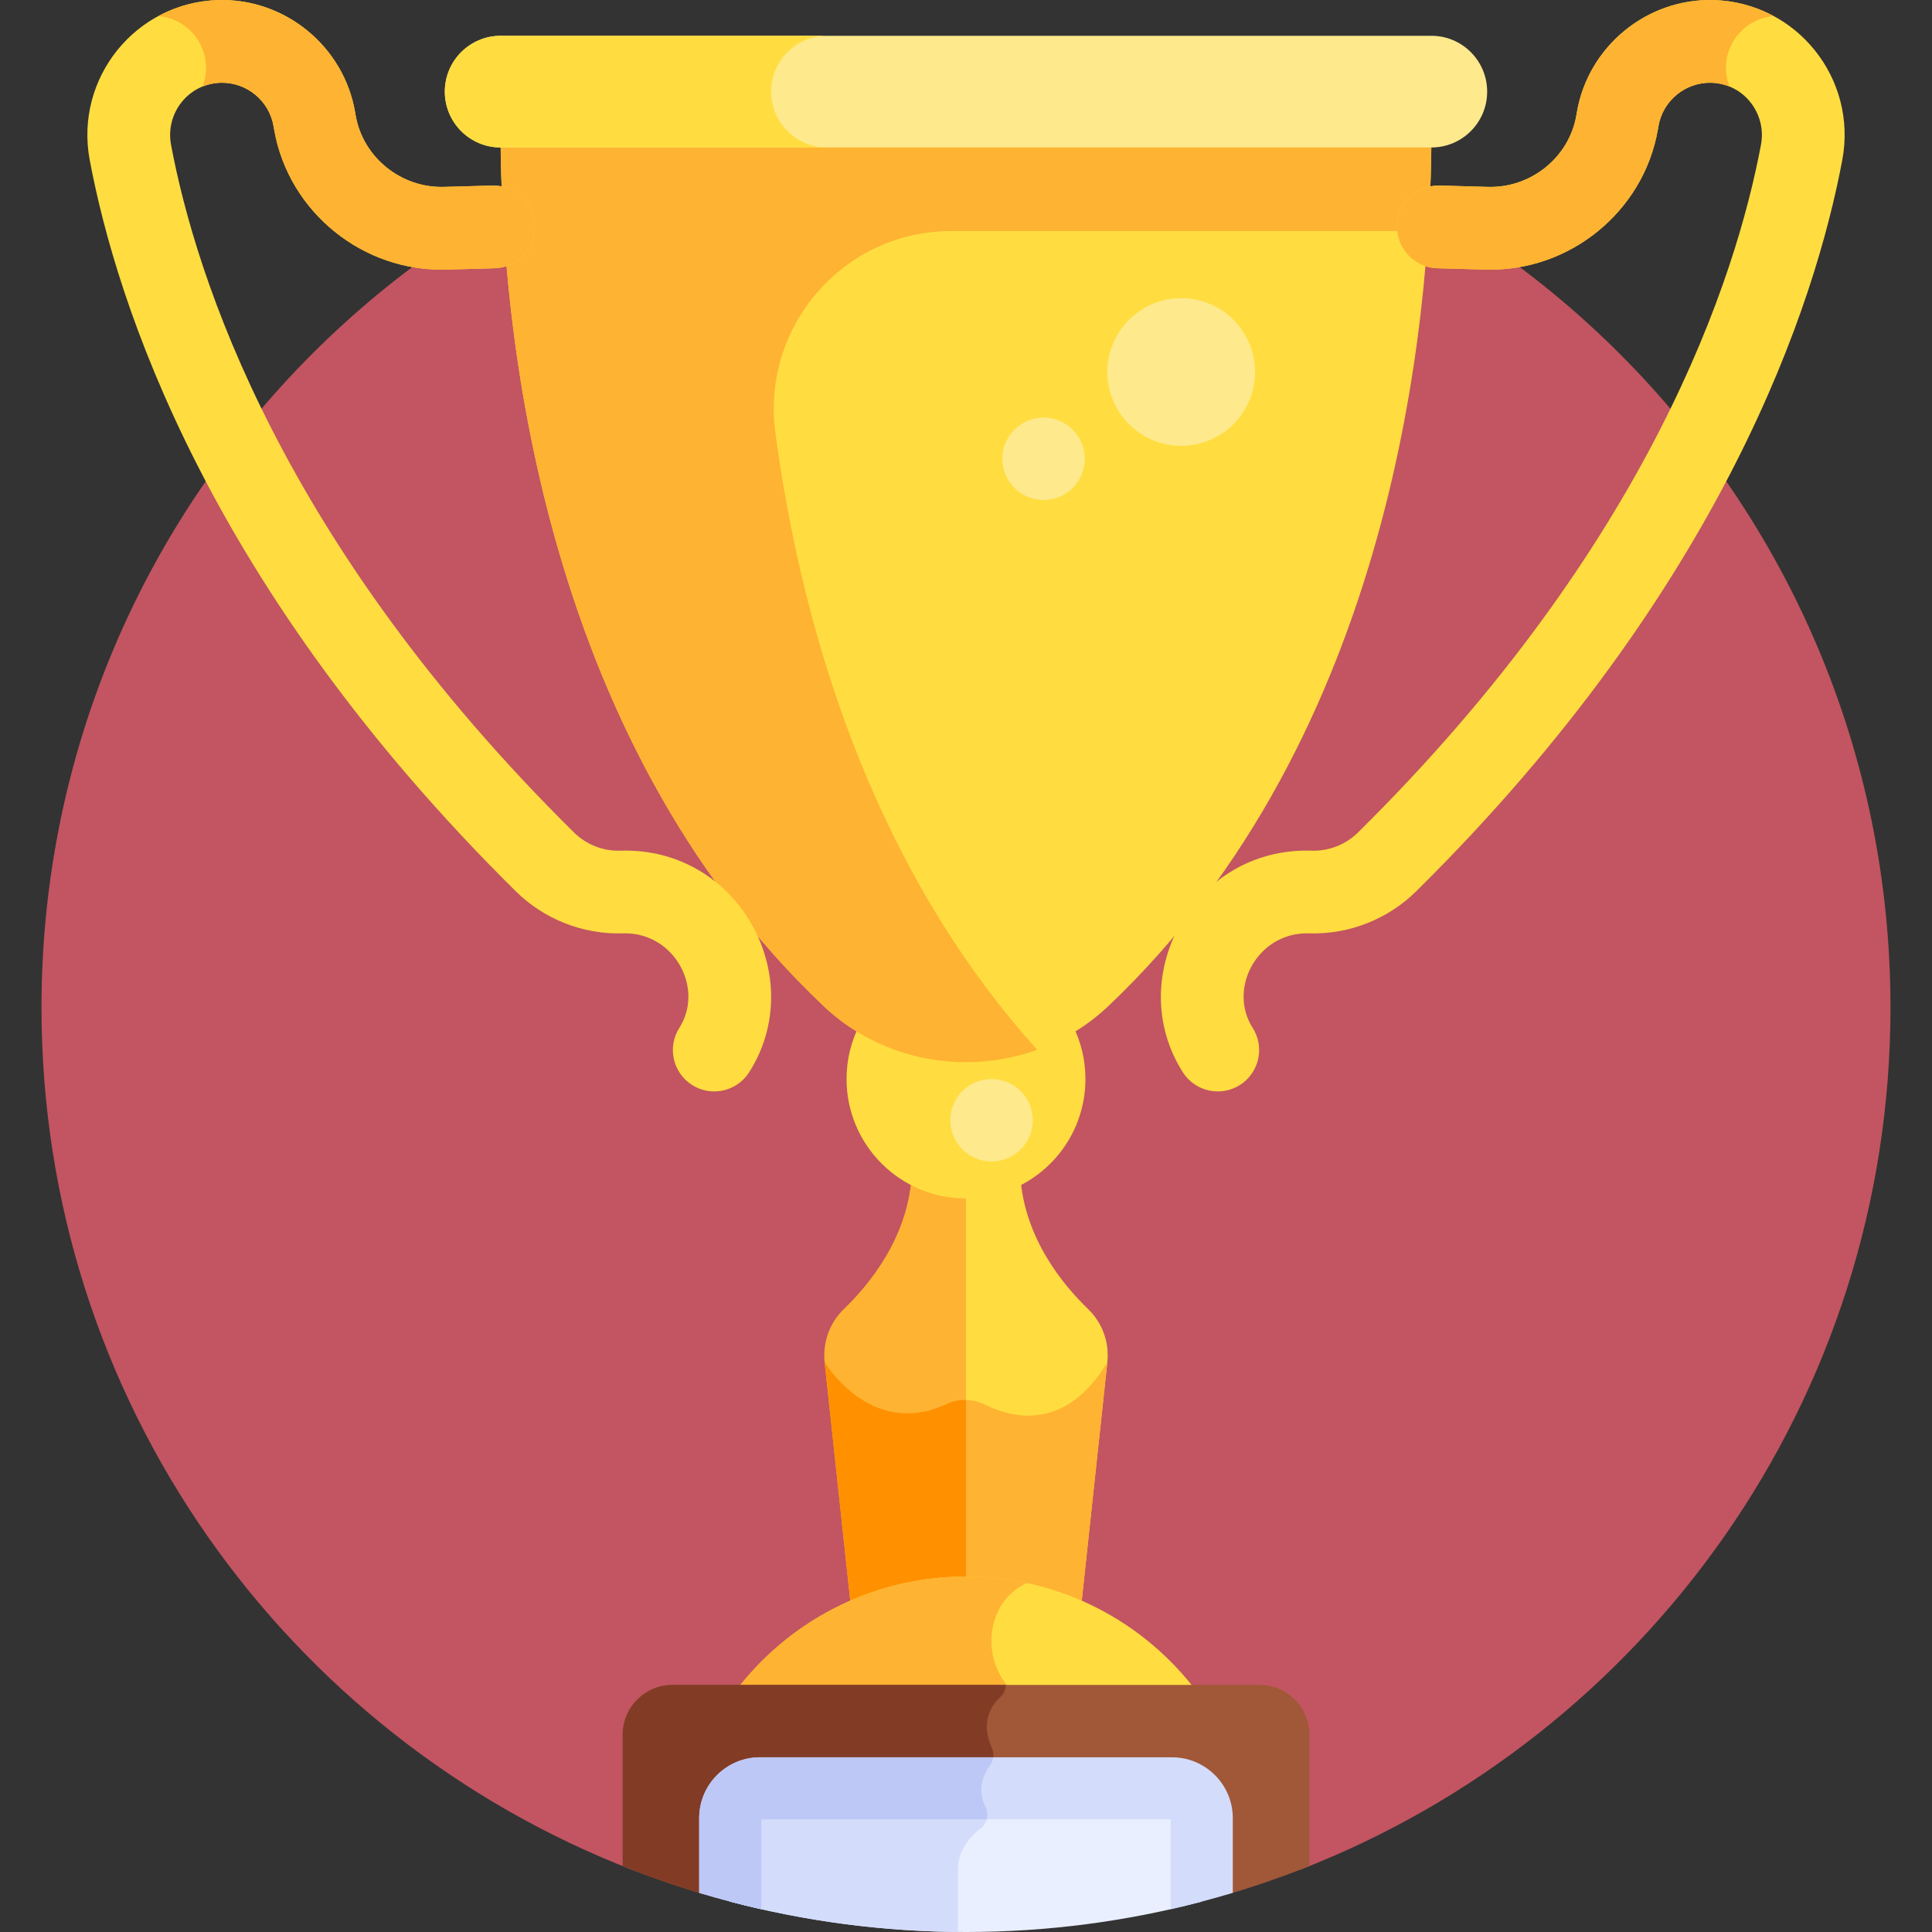<svg width="84" height="84" viewBox="0 0 84 84" fill="none" xmlns="http://www.w3.org/2000/svg">
<rect x="0" y="0" width="84" height="84" fill="#333333" stroke="none"/>
<path d="M42 3.608C19.8 3.608 1.804 21.605 1.804 43.804C1.804 60.887 12.462 75.479 27.491 81.299H56.509C71.537 75.479 82.195 60.887 82.195 43.804C82.196 21.605 64.199 3.608 42 3.608Z" fill="#C25561"/>
<path d="M47.31 56.918C46.206 55.854 44.55 53.838 44.365 51.177C43.655 51.54 42.852 51.747 42 51.747C41.879 51.747 41.759 51.742 41.64 51.733V68.915C41.76 68.912 41.879 68.906 42 68.906C43.776 68.906 45.464 69.275 46.995 69.939L48.145 59.23C48.237 58.371 47.932 57.516 47.31 56.918Z" fill="#FFDD40"/>
<path d="M46.995 69.939L48.145 59.23C48.145 59.229 48.145 59.228 48.145 59.227C48.145 59.228 48.144 59.228 48.144 59.229C46.346 62.224 44.051 61.674 42.838 61.077C42.463 60.892 42.043 60.829 41.64 60.897V68.915C41.76 68.911 41.879 68.906 42 68.906C43.775 68.906 45.464 69.275 46.995 69.939Z" fill="#FFB332"/>
<path d="M39.633 51.177C39.448 53.838 37.793 55.854 36.688 56.918C36.067 57.517 35.762 58.371 35.854 59.23L37.005 69.939C38.536 69.275 40.224 68.906 42 68.905L41.998 51.747C41.146 51.747 40.343 51.54 39.633 51.177Z" fill="#FFB332"/>
<path d="M42 68.905L41.999 60.869C41.713 60.862 41.427 60.919 41.161 61.043C37.866 62.592 35.854 59.23 35.854 59.23L37.005 69.939C38.536 69.275 40.224 68.905 42 68.905Z" fill="#FF9100"/>
<path d="M37.371 44.559C37.011 45.266 36.807 46.066 36.807 46.913C36.807 49.782 39.132 52.107 42 52.107C44.868 52.107 47.193 49.782 47.193 46.913C47.193 46.066 46.989 45.266 46.629 44.559C43.797 46.243 40.203 46.243 37.371 44.559Z" fill="#FFDD40"/>
<path d="M52.085 73.617C49.795 70.54 46.131 68.546 42 68.546C37.869 68.546 34.205 70.54 31.915 73.617H52.085Z" fill="#FFDD40"/>
<path d="M44.648 68.826C43.794 68.643 42.909 68.546 42 68.546C37.869 68.546 34.205 70.54 31.915 73.617H44.147C42.628 72.41 42.752 69.678 44.648 68.826Z" fill="#FFB332"/>
<path d="M21.774 6.052C21.77 6.052 21.767 6.051 21.764 6.051C21.811 13.948 23.385 31.959 35.803 43.735C39.247 47.002 44.755 46.999 48.197 43.735C60.615 31.959 62.189 13.949 62.236 6.052H21.774Z" fill="#FFDD40"/>
<path d="M33.713 18.825C33.088 14.181 36.681 10.046 41.367 10.046L62.092 10.046C62.19 8.538 62.229 7.189 62.236 6.052H21.774C21.77 6.052 21.767 6.051 21.764 6.051C21.811 13.948 23.385 31.959 35.803 43.735C38.333 46.135 41.976 46.768 45.096 45.642C37.711 37.443 34.805 26.944 33.713 18.825Z" fill="#FFB332"/>
<path d="M62.232 6.412H21.768C20.427 6.412 19.34 5.325 19.34 3.984C19.34 2.643 20.427 1.556 21.768 1.556H62.232C63.573 1.556 64.659 2.643 64.659 3.984C64.66 5.325 63.573 6.412 62.232 6.412Z" fill="#FFE98D"/>
<path d="M33.527 3.984C33.527 2.643 34.614 1.556 35.955 1.556H21.768C20.427 1.556 19.34 2.643 19.34 3.984C19.34 5.325 20.427 6.412 21.768 6.412H35.955C34.614 6.412 33.527 5.325 33.527 3.984Z" fill="#FFDD40"/>
<path d="M30.088 47.172C29.25 46.638 29.003 45.526 29.537 44.689C30.624 42.983 29.337 40.579 27.178 40.579C27.152 40.579 27.125 40.58 27.098 40.58L27.053 40.581C25.339 40.629 23.651 39.962 22.426 38.751C9.016 25.496 5.063 13.143 3.901 6.959C3.235 3.416 5.882 0.103 9.498 0.002C12.399 -0.076 14.951 2.019 15.44 4.881L15.465 5.03C15.787 6.846 17.436 8.178 19.303 8.126L21.409 8.067C22.398 8.043 23.229 8.822 23.256 9.815C23.284 10.808 22.501 11.635 21.508 11.663L19.403 11.721C15.771 11.825 12.553 9.215 11.923 5.656L11.894 5.487C11.705 4.378 10.723 3.571 9.597 3.598C8.173 3.637 7.182 4.943 7.436 6.294C8.521 12.066 12.239 23.625 24.954 36.193C25.485 36.718 26.218 37.008 26.953 36.986L26.998 36.985C32.148 36.843 35.184 42.517 32.571 46.621C32.036 47.46 30.924 47.704 30.088 47.172Z" fill="#FFDD40"/>
<path d="M54.769 73.257H29.231C28.044 73.257 27.073 74.228 27.073 75.415V81.135C28.228 81.597 29.409 82.007 30.613 82.362H53.387C54.591 82.007 55.772 81.597 56.927 81.135V75.415C56.927 74.228 55.956 73.257 54.769 73.257Z" fill="#A05838"/>
<path d="M27.073 75.415V81.135C28.228 81.597 29.409 82.007 30.613 82.362H41.647V81.301C41.647 80.443 42.191 79.84 42.647 79.485C42.93 79.265 43.011 78.87 42.846 78.551C42.452 77.794 42.781 77.113 43.059 76.73C43.215 76.514 43.232 76.233 43.123 75.99C42.646 74.919 43.035 74.209 43.496 73.782C43.65 73.639 43.726 73.448 43.729 73.257H29.231C28.044 73.257 27.073 74.228 27.073 75.415Z" fill="#823C26"/>
<path d="M50.956 77.753H33.044C32.329 77.753 31.749 78.333 31.749 79.047V82.679C35.022 83.539 38.457 84 42 84C45.543 84 48.978 83.539 52.251 82.679V79.047C52.251 78.333 51.671 77.753 50.956 77.753Z" fill="#E9EFFF"/>
<path d="M42.647 79.486C42.93 79.265 43.012 78.87 42.846 78.551C42.7 78.271 42.654 78.001 42.667 77.753H33.044C32.329 77.753 31.749 78.333 31.749 79.047V82.679C34.913 83.511 38.229 83.967 41.647 83.997V81.3C41.647 80.443 42.19 79.841 42.647 79.486Z" fill="#D3DCFB"/>
<path d="M50.956 76.404H33.044C31.586 76.404 30.4 77.59 30.4 79.047V82.298C31.287 82.565 32.186 82.802 33.098 83.008V79.102H50.902V83.008C51.813 82.802 52.713 82.564 53.6 82.297V79.047C53.6 77.59 52.414 76.404 50.956 76.404Z" fill="#D3DCFB"/>
<path d="M42.846 78.551C42.452 77.794 42.781 77.113 43.059 76.73C43.13 76.632 43.171 76.52 43.185 76.404H33.044C31.586 76.404 30.4 77.59 30.4 79.047V82.298C31.287 82.565 32.186 82.802 33.098 83.008V79.102H42.9C42.951 78.922 42.937 78.726 42.846 78.551Z" fill="#BEC8F7"/>
<path d="M43.11 50.498C44.099 50.498 44.901 49.696 44.901 48.707C44.901 47.718 44.099 46.916 43.11 46.916C42.121 46.916 41.319 47.718 41.319 48.707C41.319 49.696 42.121 50.498 43.11 50.498Z" fill="#FFE98D"/>
<path d="M45.372 21.738C46.361 21.738 47.163 20.936 47.163 19.947C47.163 18.958 46.361 18.156 45.372 18.156C44.383 18.156 43.581 18.958 43.581 19.947C43.581 20.936 44.383 21.738 45.372 21.738Z" fill="#FFE98D"/>
<path d="M51.357 19.383C53.13 19.383 54.567 17.946 54.567 16.174C54.567 14.401 53.13 12.964 51.357 12.964C49.584 12.964 48.147 14.401 48.147 16.174C48.147 17.946 49.584 19.383 51.357 19.383Z" fill="#FFE98D"/>
<path d="M8.957 2.947C8.957 3.236 8.901 3.512 8.802 3.766C9.046 3.666 9.312 3.606 9.597 3.598C10.723 3.571 11.705 4.379 11.894 5.488L11.923 5.656C12.553 9.215 15.771 11.825 19.403 11.721L21.508 11.663C22.501 11.635 23.284 10.808 23.256 9.815C23.229 8.822 22.398 8.044 21.409 8.067L19.303 8.126C17.436 8.178 15.787 6.846 15.465 5.03L15.44 4.881C14.951 2.019 12.399 -0.076 9.498 0.002C8.543 0.029 7.657 0.281 6.881 0.7C8.043 0.792 8.957 1.762 8.957 2.947Z" fill="#FFB332"/>
<path d="M53.912 47.172C54.75 46.638 54.996 45.526 54.463 44.689C53.376 42.983 54.663 40.579 56.821 40.579C56.848 40.579 56.875 40.58 56.902 40.58L56.947 40.581C58.661 40.629 60.349 39.962 61.574 38.751C74.984 25.496 78.936 13.143 80.099 6.959C80.765 3.415 78.118 0.103 74.502 0.002C71.601 -0.076 69.049 2.019 68.56 4.881L68.535 5.03C68.213 6.846 66.564 8.178 64.697 8.126L62.592 8.067C61.602 8.043 60.771 8.822 60.744 9.815C60.716 10.808 61.499 11.635 62.492 11.663L64.597 11.721C68.229 11.825 71.447 9.215 72.077 5.656L72.106 5.487C72.295 4.378 73.277 3.571 74.403 3.598C75.827 3.637 76.818 4.943 76.564 6.294C75.479 12.066 71.761 23.625 59.046 36.193C58.515 36.718 57.781 37.008 57.047 36.986L57.002 36.985C51.852 36.843 48.816 42.517 51.429 46.621C51.964 47.46 53.075 47.704 53.912 47.172Z" fill="#FFDD40"/>
<path d="M75.043 2.947C75.043 3.236 75.099 3.512 75.198 3.766C74.954 3.666 74.688 3.606 74.403 3.598C73.277 3.571 72.295 4.379 72.106 5.488L72.077 5.656C71.447 9.215 68.229 11.825 64.597 11.721L62.492 11.663C61.499 11.635 60.716 10.808 60.744 9.815C60.771 8.822 61.602 8.044 62.592 8.067L64.697 8.126C66.564 8.178 68.213 6.846 68.535 5.03L68.561 4.881C69.049 2.019 71.601 -0.076 74.502 0.002C75.457 0.029 76.343 0.281 77.119 0.701C75.957 0.792 75.043 1.762 75.043 2.947Z" fill="#FFB332"/>
</svg>
